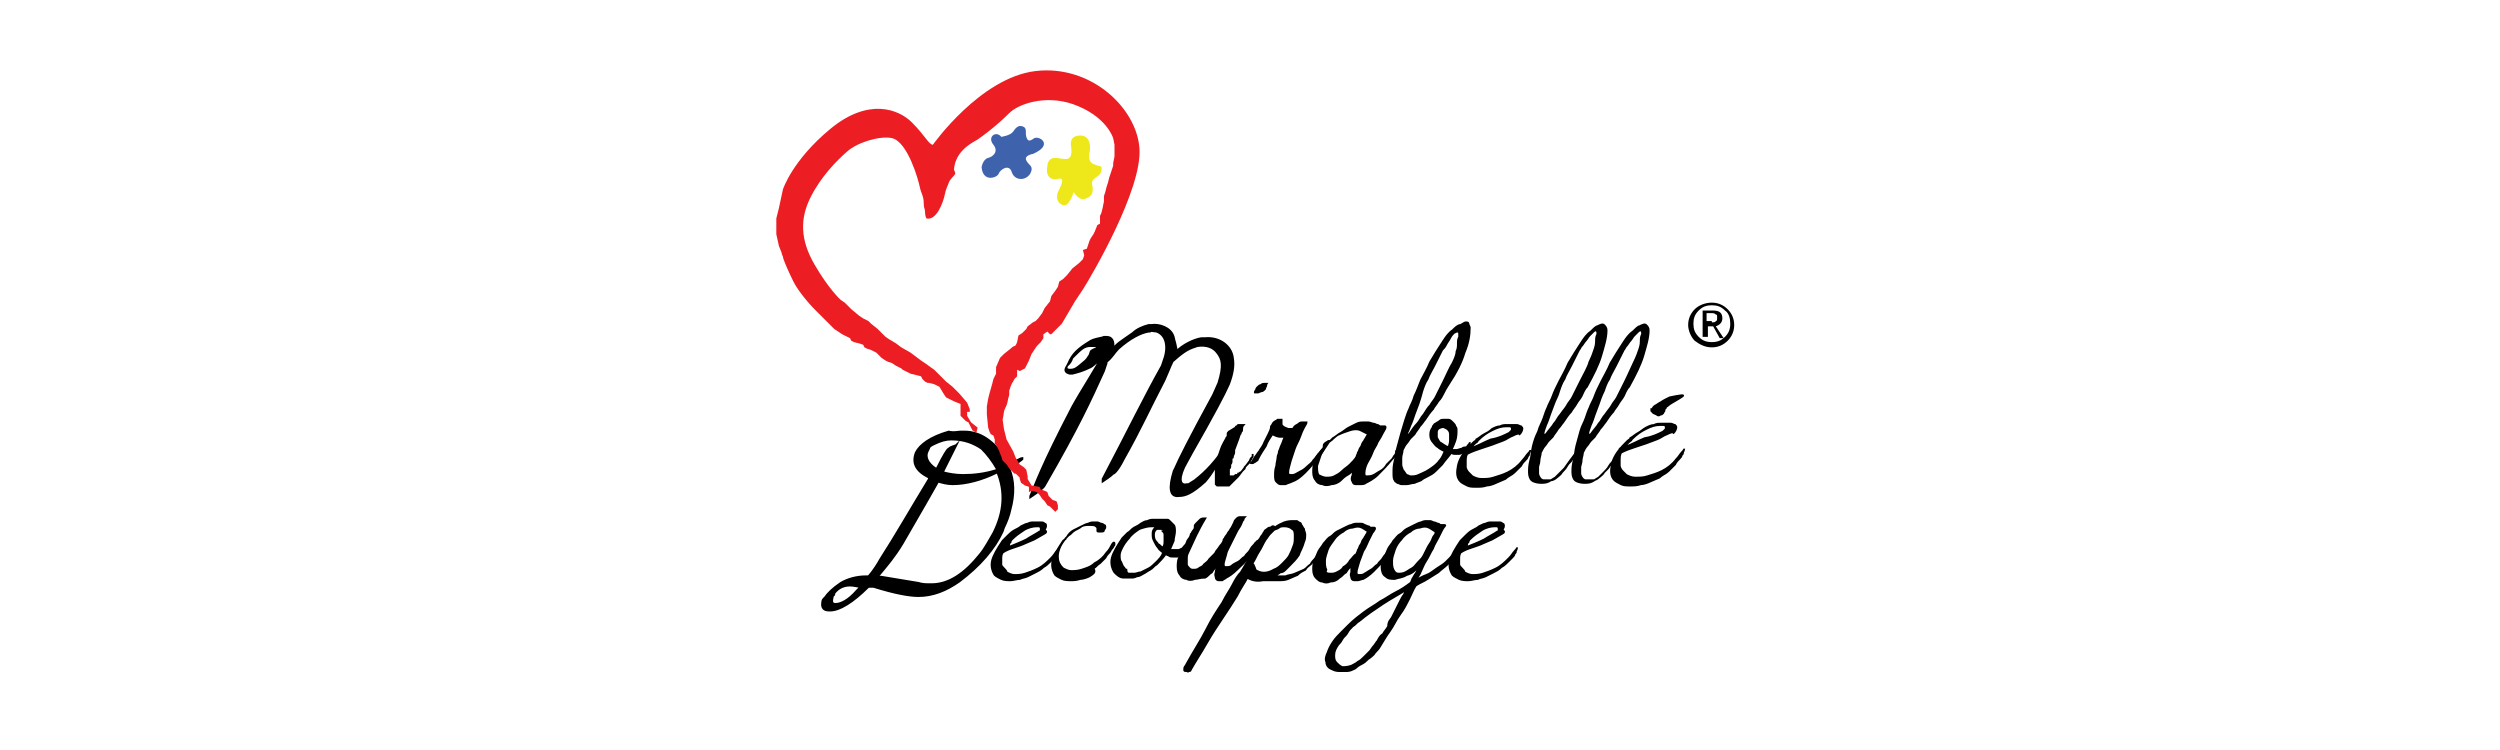 <?xml version="1.0" encoding="utf-8"?>
<!-- Generator: Adobe Illustrator 24.0.3, SVG Export Plug-In . SVG Version: 6.00 Build 0)  -->
<svg version="1.1" id="Layer_1" xmlns="http://www.w3.org/2000/svg" xmlns:xlink="http://www.w3.org/1999/xlink" x="0px" y="0px"
	 viewBox="0 0 190 57" style="enable-background:new 0 0 190 57;" xml:space="preserve">
<style type="text/css">
	.st0{stroke:#000000;stroke-width:0.14;stroke-miterlimit:10;}
	.st1{fill:#EEE81A;}
	.st2{fill:#3F62AD;}
	.st3{fill-rule:evenodd;clip-rule:evenodd;fill:#EC1E24;}
</style>
<g>
	<g>
		<g>
			<path class="st0" d="M87.3,24.7l0.2,0c0.6-0.1,1.5,0.2,1.7,0.9c0,0.1,0.3,1,0.2,1.1c0.5-0.5,1.3-0.9,1.9-1l0.3,0l0,0
				c1.1-0.1,2,0.6,2.1,1.5c0.1,0.6,0,1.2-0.3,2c-0.3,0.7-1.2,2.4-2.8,5.2l-0.6,1.1c-0.5,1.1-0.2,1.4,0.2,1.3c0.2,0,0.1,0,0.6-0.3
				c0.9-0.7,1.6-1.5,2.2-2.4c0.1-0.2,0.2-0.4,0.3-0.5l0.1,0l-0.1,0.4l-0.1,0.2c-0.6,0.9-1,1.7-1.6,2.4c-1,0.9-1.5,1.1-2,1.1l0,0
				c-0.7,0.1-0.8-0.6-0.4-1.9l0.1-0.2c0.3-0.7,1.1-2.3,2.9-5.6l0.4-0.9c0.4-1.3,0.3-1.8-0.1-2.3c-0.3-0.4-0.8-0.6-1.5-0.5l0,0
				c-0.6,0.2-0.9,0.3-1.8,1.1c-0.1,0-0.3,0.6-0.7,1.5c-1.2,2.3-1.8,3.7-3.1,6c-0.4,0.8-0.7,1.1-0.8,1.1c-0.2,0.2-0.5,0.4-0.8,0.6
				l0,0c0,0,0-0.1,0-0.2c2-3.8,3.1-6.1,4.5-8.6l0.1-0.3c0.4-1,0.3-2-0.5-2.3c-0.2,0-0.4-0.1-0.5,0l-0.1,0c-0.6,0.1-1.4,0.5-2.3,1.3
				c-0.3,0.3-0.5,0.7-0.9,1l0,0.1l-0.2,0.6c-1,2.2-1.9,4.2-4.5,8.7c-0.1,0.2-0.5,0.5-1.1,0.9l0,0c0,0,0-0.1,0-0.1
				c0.4-0.9,0.8-2.2,3.2-6.8c0.6-1.1,2.2-3.6,2.1-3.6c0,0-0.5,0.5-0.7,0.6c-0.6,0.3-1,0.4-1.4,0.5l-0.2,0c-0.4-0.1-0.4-0.3-0.2-0.6
				l0.1-0.2c0.3-0.7,0.7-1.1,1.7-1.7c0.4-0.2,0.8-0.2,1-0.3l0.2,0c0.4,0,0.6,0.3,0.5,0.9l0,0c0.3-0.4,0.5-0.5,1.5-1.2
				C86.4,25,86.9,24.8,87.3,24.7z M81.2,27.7l-0.1,0.1c-0.1,0.2,0,0.3,0.2,0.3c0.4,0,0.5-0.1,1.2-0.7c0.2-0.2,0.2-0.3,0.3-0.4
				l0.1-0.3c0.1-0.1,0.3-0.2,0.4-0.2l0.1,0l0,0c0-0.2-0.2-0.2-0.4-0.2l-0.1,0c-0.5,0-0.7,0.2-1.4,0.9C81.4,27.5,81.3,27.6,81.2,27.7
				z"/>
		</g>
		<path class="st0" d="M93.9,32.5c0,0,0-0.1,0.1-0.1l0,0l0,0c0,0,0,0,0,0c0,0,0.1-0.1,0.1-0.1c0,0,0,0,0,0c0,0,0,0,0,0c0,0,0,0,0,0
			c0,0,0,0,0,0l0.1,0c0,0,0.1,0,0.1,0c0.1,0,0.2,0,0.2,0c0,0,0,0,0,0c0,0,0,0,0,0c0,0,0,0,0,0l0,0c0,0-0.1,0.1-0.1,0.3l0,0.1
			c0,0.1-0.1,0.1-0.1,0.2c0,0.1-0.1,0.1-0.1,0.2l-0.1,0.3c-0.1,0.3-0.2,0.5-0.3,0.8c0,0,0,0.1,0,0.1l0,0.1c0,0.1-0.1,0.2-0.1,0.3
			c0,0.1,0,0.1-0.1,0.1c0,0,0,0.1,0,0.1c0,0,0,0,0,0c0,0,0,0,0,0c0,0,0,0,0,0l0,0.1c0,0,0,0.1,0,0.1c0,0.1-0.1,0.2-0.1,0.2
			c0,0,0,0.1,0,0.1c0,0.1,0,0.2-0.1,0.2c0,0.1,0,0.2,0,0.2c0,0.1,0,0.1,0,0.2c0,0.1,0,0.1,0,0.2l0,0l0,0c0,0,0,0,0.1,0
			c0,0,0,0,0.1,0l0,0l0,0c0,0,0,0,0.1,0c0.1,0,0.1,0,0.2-0.1c0,0,0,0,0,0c0,0,0,0,0,0c0,0,0,0,0,0l0,0c0,0,0,0,0.1,0
			c0.1,0,0.1-0.1,0.1-0.1c0,0,0,0,0,0c0.1,0,0.1-0.1,0.2-0.1c0,0,0,0,0,0c0,0,0,0,0.1-0.1c0.1-0.1,0.1-0.1,0.2-0.2c0,0,0,0,0,0l0,0
			l0,0c0,0,0,0,0,0c0,0,0,0,0-0.1c0,0,0.1-0.1,0.1-0.1l0,0c0,0,0.1-0.1,0.1-0.1c0,0,0,0,0,0c0,0,0,0,0,0c0,0,0,0,0.1-0.1l0.1-0.1
			l0,0c0,0,0,0,0,0c0,0,0,0,0,0l0,0c0,0,0,0,0-0.1l0,0c0,0,0,0,0,0c0,0,0,0,0,0c0,0,0,0,0,0c0,0,0,0,0,0l0.1-0.1c0,0,0,0,0,0
			c0,0,0,0,0,0s0,0,0,0c0,0,0,0,0,0c0,0,0,0,0,0l0-0.1c0,0,0,0,0,0c0,0,0,0,0,0c0,0,0.1-0.1,0.1-0.1c0,0,0,0,0-0.1c0,0,0-0.1,0-0.1
			l0,0l0,0c0,0,0,0,0,0c0,0,0,0,0,0c0,0,0,0,0,0c0,0,0,0.1,0,0.1c0,0,0,0,0,0l0,0.1c0,0,0,0,0,0c0,0,0,0,0,0c0,0,0,0,0,0
			c0,0,0,0,0,0l0,0c0,0,0,0.1-0.1,0.1c0,0-0.1,0.1-0.1,0.2c0,0,0,0,0,0c-0.3,0.4-0.6,0.8-0.9,1.2c-0.2,0.2-0.3,0.3-0.5,0.5
			c0,0,0,0,0,0c-0.1,0.1-0.1,0.1-0.2,0.2l0,0c0,0,0,0,0,0c0,0-0.1,0-0.1,0c0,0,0,0-0.1,0l0,0l0,0l0,0c0,0-0.1,0-0.1,0l-0.1,0
			c0,0,0,0,0,0c0,0,0,0,0,0c0,0,0,0,0,0c0,0-0.1,0-0.1,0c-0.1,0-0.1,0-0.2,0c0,0,0,0,0,0c0,0,0,0-0.1,0c0,0,0,0,0,0c0,0,0,0,0,0
			c0,0,0,0,0,0l0,0c0,0-0.1,0-0.1,0c0,0,0,0,0,0c0,0,0,0-0.1-0.1c0,0,0,0,0-0.1c0,0,0,0,0,0c0,0,0,0,0-0.1c0,0,0,0,0,0c0,0,0,0,0,0
			c0,0,0,0,0,0c0-0.1,0-0.2,0-0.3c0-0.2,0-0.4,0-0.6c0-0.1,0-0.4,0.1-0.7c0.1-0.3,0.2-0.6,0.3-0.9c0.1-0.3,0.3-0.6,0.4-0.8
			c0,0,0-0.1,0.1-0.1c0,0,0-0.1,0-0.1c0,0,0,0,0-0.1c0-0.1,0-0.1,0.1-0.2L93.9,32.5z"/>
		<g>
			<path d="M96.1,29.1c0.1,0,0.1,0,0.2,0c0,0,0.1,0,0.1,0c-0.1,0.1-0.1,0.2-0.1,0.2c0,0.1-0.1,0.2-0.1,0.3c-0.1,0.1-0.2,0.2-0.3,0.2
				c-0.1,0-0.2,0.1-0.3,0.1c-0.1,0-0.2,0-0.2,0c-0.1,0-0.1,0-0.1-0.1c0-0.1,0.1-0.2,0.1-0.2c0-0.1,0.1-0.2,0.1-0.2
				c0.1-0.1,0.2-0.2,0.3-0.2C95.9,29.1,96,29.1,96.1,29.1z"/>
		</g>
		<path class="st0" d="M100.6,33.9c0,0.1,0,0.1,0,0.2c0,0.1-0.1,0.2-0.2,0.4c-0.4,0.5-0.8,1-1.2,1.4c-0.4,0.4-0.7,0.6-1,0.7
			c-0.2,0.1-0.3,0.1-0.5,0.2c-0.2,0-0.3,0-0.4,0c-0.1,0-0.2-0.1-0.3-0.2c-0.1-0.1-0.1-0.3-0.1-0.5c0-0.2,0-0.4,0.1-0.7
			c0-0.2,0.1-0.5,0.1-0.7c0-0.1,0.1-0.2,0.1-0.4c0.1-0.2,0.1-0.3,0.2-0.5c0.1-0.2,0.1-0.3,0.2-0.5c0.1-0.1,0.1-0.3,0.1-0.3
			c0-0.1,0.1-0.1,0.1-0.1L98,33c-0.2,0.2-0.4,0.2-0.7,0.2c-0.2,0-0.4-0.1-0.6-0.2c-0.2,0.3-0.4,0.6-0.5,0.9c-0.2,0.3-0.4,0.6-0.6,1
			c0,0.1-0.1,0.1-0.2,0.2c-0.1,0-0.1,0.1-0.2,0.1c-0.1,0-0.1,0-0.1,0c0,0-0.1,0,0,0c0.1-0.2,0.2-0.3,0.3-0.5
			c0.1-0.1,0.2-0.3,0.3-0.4c0.1-0.2,0.3-0.4,0.4-0.7c0.1-0.2,0.2-0.4,0.3-0.6c0.1-0.2,0.2-0.4,0.2-0.6c0.1-0.1,0.1-0.2,0.2-0.3
			c0.1-0.1,0.2-0.1,0.3-0.2c0.1,0,0.2,0,0.2,0c0.1,0,0.1,0,0.1,0c0,0.1,0,0.1,0,0.1c0,0,0,0.1,0,0.2c0,0.1,0,0.1,0.1,0.2
			c0.1,0.1,0.2,0.1,0.4,0.2c0.1,0,0.2,0,0.3,0c0.1,0,0.1-0.1,0.2-0.2c0.1-0.1,0.2-0.1,0.3-0.2c0.1-0.1,0.2-0.1,0.3-0.1
			c0.1,0,0.2,0,0.2,0c0.1,0,0.1,0,0.1,0c0,0.1-0.1,0.2-0.2,0.4c-0.1,0.2-0.2,0.4-0.3,0.7c-0.1,0.3-0.3,0.6-0.4,0.9
			c-0.1,0.3-0.2,0.6-0.3,0.9c-0.1,0.4-0.2,0.7-0.2,0.9c0,0.2,0.1,0.2,0.3,0.2c0.2,0,0.3-0.1,0.5-0.2c0.2-0.1,0.4-0.2,0.6-0.4
			c0.2-0.2,0.4-0.3,0.5-0.5c0.2-0.2,0.3-0.4,0.5-0.6c0.1-0.2,0.3-0.3,0.4-0.5c0.1-0.1,0.2-0.2,0.2-0.3c0-0.1,0.1-0.1,0.1-0.1
			C100.6,33.7,100.6,33.8,100.6,33.9z"/>
		<path class="st0" d="M106.1,34.3c0,0.1,0,0.2-0.1,0.3c-0.1,0.1-0.1,0.2-0.2,0.3c-0.4,0.5-0.8,0.9-1.1,1.2
			c-0.3,0.3-0.7,0.5-0.9,0.6c-0.1,0.1-0.3,0.1-0.4,0.1c-0.1,0-0.3,0-0.4,0c-0.1,0-0.2-0.1-0.2-0.2c-0.1-0.1-0.1-0.3,0-0.5
			c0-0.1,0-0.2,0.1-0.3c0-0.1,0.1-0.2,0.1-0.3c-0.2,0.3-0.4,0.5-0.6,0.6c-0.2,0.1-0.4,0.3-0.5,0.4c-0.2,0.2-0.5,0.3-0.7,0.3
			c-0.3,0.1-0.5,0.1-0.7,0c-0.2,0-0.4-0.1-0.5-0.3c-0.1-0.1-0.2-0.3-0.2-0.6c0-0.3,0-0.5,0.1-0.8c0.1-0.3,0.2-0.5,0.4-0.7
			c0.2-0.2,0.3-0.4,0.5-0.6c0.2-0.2,0.4-0.4,0.5-0.5c0.2-0.1,0.4-0.3,0.6-0.4c0.2-0.1,0.4-0.3,0.6-0.4c0.2-0.1,0.4-0.2,0.6-0.3
			c0.2-0.1,0.4-0.1,0.5-0.1c0.1,0,0.2,0,0.4,0c0.1,0,0.3,0.1,0.4,0.1c0.1,0,0.2,0.1,0.3,0.1c0.1,0,0.1,0.1,0.2,0.1
			c0.1,0,0.2,0,0.3,0c0.1,0,0.1,0,0.1,0.1c0,0.1-0.1,0.2-0.2,0.4c-0.1,0.2-0.2,0.4-0.4,0.7c-0.1,0.3-0.3,0.5-0.4,0.8
			c-0.1,0.3-0.3,0.6-0.4,0.8c-0.2,0.4-0.2,0.7-0.2,0.8c0,0.2,0.1,0.2,0.2,0.2c0.1,0,0.3,0,0.5-0.1c0.2-0.1,0.3-0.2,0.5-0.3
			c0.2-0.1,0.4-0.3,0.5-0.5c0.2-0.2,0.3-0.3,0.5-0.5c0.2-0.2,0.3-0.3,0.4-0.5c0.1-0.1,0.2-0.2,0.2-0.3c0-0.1,0.1-0.1,0.1,0
			C106.2,34.1,106.2,34.2,106.1,34.3z M100.8,36.3c0.2,0,0.4,0,0.6-0.1c0.2-0.1,0.4-0.2,0.6-0.4c0.2-0.2,0.4-0.3,0.6-0.5
			c0.2-0.2,0.4-0.4,0.5-0.6c0-0.1,0.1-0.2,0.1-0.3c0.1-0.1,0.1-0.3,0.2-0.4c0.1-0.1,0.1-0.3,0.2-0.4c0.1-0.1,0.1-0.2,0.2-0.3
			c0-0.1,0.1-0.1,0.1-0.2l0.1-0.1c-0.2-0.1-0.4-0.2-0.6-0.3c-0.2-0.1-0.5-0.1-0.8,0c-0.3,0.1-0.6,0.2-0.8,0.3
			c-0.3,0.1-0.5,0.4-0.8,0.6c-0.2,0.3-0.4,0.6-0.6,0.9c-0.1,0.3-0.2,0.6-0.3,0.9c0,0.3,0,0.5,0.1,0.7
			C100.4,36.2,100.6,36.3,100.8,36.3z"/>
		<path class="st0" d="M111.7,34.2c-0.1,0.1-0.2,0.2-0.4,0.2c-0.2,0-0.3,0.1-0.4,0.1c-0.1,0-0.3,0-0.3,0c-0.1,0-0.2,0-0.3-0.1
			c-0.2,0.3-0.5,0.6-0.7,0.9c-0.2,0.2-0.3,0.3-0.5,0.5c-0.2,0.2-0.4,0.3-0.6,0.4c-0.2,0.1-0.4,0.2-0.5,0.3c-0.2,0.1-0.3,0.1-0.5,0.2
			c-0.2,0-0.4,0.1-0.6,0.1c-0.1,0-0.3,0-0.4,0c-0.1,0-0.2-0.1-0.3-0.1c-0.1-0.1-0.2-0.1-0.2-0.2c-0.1-0.1-0.1-0.3-0.1-0.6
			c0-0.3,0-0.5,0.1-0.9c0.1-0.3,0.1-0.7,0.2-1c0.1-0.4,0.2-0.7,0.3-1.1c0.1-0.3,0.2-0.7,0.3-1c0.1-0.3,0.2-0.6,0.3-0.8
			c0.1-0.3,0.3-0.6,0.4-1c0.2-0.4,0.3-0.7,0.5-1.2c0.2-0.4,0.5-0.9,0.7-1.4c0.3-0.5,0.6-1,1-1.6c0.2-0.3,0.4-0.6,0.7-0.8
			c0.2-0.2,0.4-0.4,0.6-0.4c0.2-0.1,0.3-0.2,0.4-0.2c0.1,0,0.2,0,0.2,0.1c0,0.1,0.1,0.2,0.1,0.3c0,0.6-0.1,1.2-0.4,1.9
			c-0.2,0.7-0.6,1.5-1.2,2.4c-0.2,0.3-0.3,0.5-0.4,0.7c-0.1,0.2-0.2,0.4-0.4,0.6c-0.1,0.2-0.3,0.4-0.4,0.6c-0.2,0.2-0.4,0.5-0.6,0.8
			c-0.1,0.1-0.2,0.3-0.4,0.5c-0.1,0.2-0.3,0.4-0.4,0.6c-0.1,0.1-0.2,0.2-0.3,0.3c-0.1,0.1-0.2,0.3-0.3,0.4c-0.1,0.1-0.2,0.3-0.3,0.5
			c0,0.2-0.1,0.4-0.1,0.6c0,0.2,0,0.4,0,0.5c0,0.2,0.1,0.3,0.1,0.4c0.1,0.1,0.2,0.3,0.3,0.4c0.1,0,0.2,0.1,0.3,0.1
			c0.2,0,0.4,0,0.6-0.1c0.2-0.1,0.5-0.2,0.8-0.4c0.3-0.2,0.6-0.4,0.8-0.7c0.2-0.2,0.3-0.5,0.4-0.7c-0.2-0.1-0.4-0.2-0.5-0.3
			c-0.2-0.1-0.3-0.3-0.4-0.4c-0.1-0.1-0.2-0.3-0.2-0.5c0-0.2,0-0.3,0.1-0.5c0,0,0.1-0.1,0.1-0.2c0.1-0.1,0.1-0.2,0.2-0.2
			c0.1-0.1,0.2-0.1,0.3-0.2c0.1-0.1,0.2-0.1,0.3-0.1c0.1,0,0.3,0,0.4,0c0.1,0,0.2,0.1,0.3,0.2c0.1,0.1,0.2,0.2,0.2,0.3
			c0.1,0.1,0.1,0.2,0.1,0.3c0,0.2,0,0.5-0.1,0.8c-0.1,0.3-0.2,0.5-0.3,0.7c0.1,0,0.3,0,0.4,0c0.1,0,0.3-0.1,0.4-0.1
			c0.1-0.1,0.2-0.1,0.3-0.1s0.1-0.1,0.2-0.2c0.1-0.1,0.1-0.1,0.1-0.2c0,0,0,0.1,0,0.2C111.9,33.9,111.8,34.1,111.7,34.2z
			 M107.8,30.7c-0.1,0.3-0.2,0.5-0.3,0.8c-0.1,0.3-0.2,0.6-0.3,0.8c-0.1,0.3-0.2,0.5-0.3,0.7c-0.1,0.2-0.1,0.4-0.2,0.6
			c0,0,0-0.1,0.1-0.1c0-0.1,0.1-0.1,0.1-0.2c0-0.1,0.1-0.1,0.1-0.2c0-0.1,0.1-0.1,0.1-0.1c0.2-0.3,0.4-0.6,0.6-0.8
			c0.2-0.2,0.3-0.5,0.5-0.7c0.2-0.3,0.3-0.5,0.5-0.7c0.1-0.2,0.3-0.4,0.4-0.6c0.1-0.2,0.2-0.4,0.3-0.6c0.1-0.2,0.2-0.4,0.3-0.6
			c0.3-0.6,0.5-1.1,0.7-1.4c0.2-0.4,0.3-0.7,0.3-0.9c0.1-0.2,0.1-0.4,0.1-0.6c0-0.2,0-0.3,0.1-0.5c0-0.3,0-0.4-0.1-0.4
			c-0.1,0-0.1,0-0.3,0.1c-0.1,0.1-0.2,0.2-0.3,0.4c-0.1,0.2-0.2,0.3-0.3,0.5c-0.1,0.2-0.2,0.3-0.3,0.4c-0.2,0.4-0.4,0.8-0.6,1.2
			c-0.2,0.4-0.4,0.7-0.5,1c-0.2,0.3-0.3,0.6-0.4,0.9C108,30.1,107.9,30.4,107.8,30.7z M109.5,32.5c-0.1,0-0.2,0.1-0.2,0.1
			c-0.1,0.1-0.1,0.2-0.1,0.3c0,0.1,0,0.2,0,0.3c0,0.1,0.1,0.2,0.2,0.4c0.2,0.1,0.4,0.3,0.7,0.4c0-0.1,0.1-0.3,0.1-0.5
			c0-0.2,0-0.4,0-0.5c0-0.2-0.1-0.3-0.2-0.4C109.8,32.5,109.7,32.4,109.5,32.5z"/>
		<path class="st0" d="M115,33.1c-0.3,0.1-0.5,0.3-0.8,0.4c-0.3,0.1-0.5,0.2-0.8,0.3c-0.3,0.1-0.6,0.2-0.9,0.3
			c-0.3,0.1-0.6,0.2-1,0.4c-0.1,0.2-0.1,0.4-0.1,0.5c0,0.2,0,0.3,0,0.5c0,0.1,0.1,0.3,0.2,0.4c0.1,0.1,0.2,0.2,0.3,0.3
			c0.2,0.1,0.4,0.2,0.7,0.2c0.3,0,0.6,0,0.9-0.1c0.3-0.1,0.7-0.2,1.1-0.4c0.4-0.2,0.8-0.5,1.1-0.9c0.2-0.2,0.3-0.4,0.4-0.5
			c0.1-0.1,0.2-0.2,0.2-0.3c0,0,0,0.1-0.1,0.3c0,0.1,0,0.1-0.1,0.2c0,0.1-0.1,0.2-0.2,0.3c-0.1,0.1-0.2,0.2-0.3,0.4
			c-0.1,0.1-0.3,0.3-0.5,0.5c-0.2,0.2-0.5,0.3-0.7,0.5c-0.2,0.1-0.5,0.2-0.7,0.3c-0.2,0.1-0.5,0.2-0.7,0.2c-0.3,0.1-0.5,0.1-0.8,0.1
			c-0.3,0-0.5,0-0.7-0.1c-0.2-0.1-0.4-0.2-0.5-0.3c-0.3-0.3-0.3-0.7-0.2-1.2c0.1-0.5,0.4-1,1-1.6c0.1-0.1,0.2-0.2,0.2-0.2
			c0.1-0.1,0.2-0.1,0.2-0.2c0.2-0.1,0.4-0.3,0.6-0.4c0.2-0.1,0.4-0.2,0.6-0.4c0.2-0.1,0.4-0.2,0.6-0.2c0.2-0.1,0.3-0.1,0.5-0.1
			c0.1,0,0.3,0,0.4,0c0.1,0,0.3,0,0.4,0c0.1,0,0.2,0.1,0.3,0.1c0.1,0.1,0.1,0.1,0.1,0.2c0,0.1-0.1,0.3-0.2,0.4
			C115.4,32.9,115.2,33,115,33.1z M114.7,32.9c0.1-0.1,0.1-0.1,0.2-0.2c0-0.1,0-0.1,0-0.2c0,0-0.1-0.1-0.1-0.1c-0.1,0-0.2,0-0.3,0
			c-0.4,0-0.7,0.1-1.1,0.3c-0.4,0.2-0.7,0.4-1.1,0.8c0,0.1-0.1,0.1-0.2,0.2c-0.1,0.1-0.1,0.1-0.2,0.2c-0.1,0.1-0.1,0.2-0.2,0.2
			c0.6-0.2,1.1-0.5,1.6-0.7C113.9,33.3,114.3,33.1,114.7,32.9z"/>
		<path class="st0" d="M120,34c0,0.1,0,0.2-0.1,0.2c0,0.1-0.1,0.2-0.2,0.3c-0.3,0.4-0.6,0.8-0.8,1.1c-0.3,0.3-0.5,0.5-0.7,0.7
			c-0.2,0.1-0.3,0.2-0.5,0.3c-0.2,0.1-0.4,0.1-0.6,0.1c-0.3,0-0.6-0.1-0.7-0.2c-0.1-0.1-0.2-0.3-0.2-0.6c0-0.3,0-0.5,0.1-0.9
			c0.1-0.3,0.1-0.7,0.2-1.1c0.1-0.4,0.2-0.7,0.4-1.1c0.1-0.4,0.3-0.7,0.4-1c0.1-0.3,0.2-0.6,0.3-0.8c0.1-0.3,0.3-0.6,0.4-0.9
			c0.1-0.3,0.3-0.7,0.5-1.1c0.2-0.4,0.5-0.9,0.7-1.4c0.3-0.5,0.6-1,1-1.6c0.2-0.3,0.4-0.6,0.7-0.8c0.2-0.2,0.4-0.4,0.5-0.4
			c0.2-0.1,0.4-0.2,0.5-0.1c0.1,0.1,0.2,0.2,0.2,0.4c0,0.6-0.2,1.2-0.4,1.9c-0.2,0.7-0.6,1.5-1.1,2.4c-0.2,0.2-0.3,0.5-0.4,0.7
			c-0.1,0.2-0.3,0.4-0.4,0.6c-0.1,0.2-0.3,0.4-0.4,0.6c-0.2,0.2-0.4,0.5-0.6,0.8c-0.1,0.1-0.2,0.3-0.4,0.5c-0.1,0.2-0.3,0.4-0.4,0.6
			c-0.1,0.1-0.2,0.2-0.3,0.3c-0.1,0.1-0.2,0.3-0.3,0.4c-0.1,0.1-0.2,0.3-0.3,0.5c0,0.2-0.1,0.4-0.1,0.6c0,0.2-0.1,0.4-0.1,0.5
			c0,0.2,0,0.3,0,0.5c0,0.1,0.1,0.3,0.2,0.4c0,0,0.1,0.1,0.2,0.1c0.1,0,0.1,0,0.2,0c0.1,0,0.1,0,0.2,0c0.1,0,0.1,0,0.2,0
			c0.1,0,0.3-0.1,0.4-0.2c0.1-0.1,0.3-0.2,0.4-0.4c0.1-0.1,0.3-0.3,0.4-0.5c0.1-0.2,0.3-0.3,0.4-0.5c0.1-0.2,0.2-0.3,0.3-0.5
			c0.1-0.1,0.1-0.2,0.2-0.3c0-0.1,0.1-0.1,0.1,0C120,33.8,120,33.9,120,34z M118.1,30.7c-0.1,0.3-0.2,0.5-0.3,0.8
			c-0.1,0.3-0.2,0.6-0.3,0.8c-0.1,0.3-0.2,0.5-0.2,0.7c-0.1,0.2-0.1,0.4-0.2,0.6c0,0,0-0.1,0.1-0.1c0-0.1,0.1-0.1,0.1-0.2
			c0-0.1,0.1-0.1,0.1-0.2c0-0.1,0.1-0.1,0.1-0.1c0.2-0.3,0.5-0.6,0.6-0.8c0.2-0.2,0.3-0.5,0.5-0.7c0.2-0.3,0.4-0.5,0.5-0.7
			c0.1-0.2,0.3-0.4,0.4-0.6c0.1-0.2,0.2-0.4,0.3-0.6c0.1-0.2,0.2-0.4,0.3-0.6c0.3-0.6,0.6-1.1,0.7-1.5c0.2-0.4,0.3-0.7,0.4-1
			c0.1-0.3,0.1-0.5,0.1-0.6c0-0.2,0-0.3,0.1-0.5c0-0.2,0-0.2-0.1-0.3c0,0-0.1,0-0.2,0.1c-0.1,0.1-0.2,0.2-0.3,0.3
			c-0.1,0.1-0.2,0.3-0.3,0.4c-0.1,0.1-0.2,0.3-0.3,0.4c-0.1,0.1-0.1,0.2-0.2,0.3c-0.2,0.4-0.4,0.8-0.6,1.2c-0.2,0.4-0.4,0.7-0.5,1
			c-0.2,0.3-0.3,0.6-0.4,0.9C118.4,30.1,118.2,30.4,118.1,30.7z"/>
		<path class="st0" d="M123.3,34c0,0.1,0,0.2-0.1,0.2c0,0.1-0.1,0.2-0.2,0.3c-0.3,0.4-0.6,0.8-0.8,1.1c-0.3,0.3-0.5,0.5-0.7,0.7
			c-0.2,0.1-0.3,0.2-0.5,0.3c-0.2,0.1-0.4,0.1-0.6,0.1c-0.3,0-0.6-0.1-0.7-0.2c-0.1-0.1-0.2-0.3-0.2-0.6c0-0.3,0-0.5,0.1-0.9
			c0.1-0.3,0.1-0.7,0.2-1.1c0.1-0.4,0.2-0.7,0.3-1.1c0.1-0.4,0.3-0.7,0.4-1c0.1-0.3,0.2-0.6,0.3-0.8c0.1-0.3,0.3-0.6,0.4-0.9
			c0.1-0.3,0.3-0.7,0.5-1.1c0.2-0.4,0.5-0.9,0.7-1.4c0.3-0.5,0.6-1,1-1.6c0.2-0.3,0.4-0.6,0.7-0.8c0.2-0.2,0.4-0.4,0.5-0.4
			c0.2-0.1,0.4-0.2,0.5-0.1c0.1,0.1,0.2,0.2,0.2,0.4c0,0.6-0.2,1.2-0.4,1.9c-0.2,0.7-0.6,1.5-1.1,2.4c-0.2,0.2-0.3,0.5-0.4,0.7
			c-0.1,0.2-0.3,0.4-0.4,0.6c-0.1,0.2-0.3,0.4-0.4,0.6c-0.2,0.2-0.4,0.5-0.6,0.8c-0.1,0.1-0.2,0.3-0.4,0.5c-0.1,0.2-0.3,0.4-0.4,0.6
			c-0.1,0.1-0.2,0.2-0.3,0.3c-0.1,0.1-0.2,0.3-0.3,0.4c-0.1,0.1-0.2,0.3-0.3,0.5c0,0.2-0.1,0.4-0.1,0.6c0,0.2-0.1,0.4-0.1,0.5
			c0,0.2,0,0.3,0,0.5c0,0.1,0.1,0.3,0.2,0.4c0,0,0.1,0.1,0.2,0.1c0.1,0,0.1,0,0.2,0c0.1,0,0.1,0,0.2,0c0.1,0,0.1,0,0.2,0
			c0.1,0,0.3-0.1,0.4-0.2c0.1-0.1,0.3-0.2,0.4-0.4c0.1-0.1,0.3-0.3,0.4-0.5c0.1-0.2,0.3-0.3,0.4-0.5c0.1-0.2,0.2-0.3,0.3-0.5
			c0.1-0.1,0.1-0.2,0.2-0.3c0-0.1,0.1-0.1,0.1,0C123.3,33.8,123.3,33.9,123.3,34z M121.5,30.7c-0.1,0.3-0.2,0.5-0.3,0.8
			c-0.1,0.3-0.2,0.6-0.3,0.8c-0.1,0.3-0.2,0.5-0.2,0.7c-0.1,0.2-0.1,0.4-0.2,0.6c0,0,0-0.1,0.1-0.1c0-0.1,0.1-0.1,0.1-0.2
			c0-0.1,0.1-0.1,0.1-0.2c0-0.1,0.1-0.1,0.1-0.1c0.2-0.3,0.5-0.6,0.6-0.8c0.2-0.2,0.3-0.5,0.5-0.7c0.2-0.3,0.4-0.5,0.5-0.7
			c0.1-0.2,0.3-0.4,0.4-0.6c0.1-0.2,0.2-0.4,0.3-0.6c0.1-0.2,0.2-0.4,0.3-0.6c0.3-0.6,0.5-1.1,0.7-1.5c0.2-0.4,0.3-0.7,0.4-1
			c0.1-0.3,0.1-0.5,0.1-0.6c0-0.2,0-0.3,0.1-0.5c0-0.2,0-0.2-0.1-0.3c0,0-0.1,0-0.2,0.1c-0.1,0.1-0.2,0.2-0.3,0.3
			c-0.1,0.1-0.2,0.3-0.3,0.4c-0.1,0.1-0.2,0.3-0.3,0.4c-0.1,0.1-0.1,0.2-0.2,0.3c-0.2,0.4-0.4,0.8-0.6,1.2c-0.2,0.4-0.4,0.7-0.5,1
			c-0.2,0.3-0.3,0.6-0.4,0.9C121.7,30.1,121.6,30.4,121.5,30.7z"/>
		<path class="st0" d="M126.7,33c-0.3,0.1-0.5,0.3-0.8,0.4c-0.3,0.1-0.5,0.2-0.8,0.3c-0.3,0.1-0.6,0.2-0.9,0.3
			c-0.3,0.1-0.6,0.2-1,0.4c-0.1,0.2-0.1,0.4-0.1,0.5c0,0.2,0,0.3,0,0.5c0,0.1,0.1,0.3,0.2,0.4c0.1,0.1,0.2,0.2,0.3,0.3
			c0.2,0.1,0.4,0.2,0.7,0.2c0.3,0,0.6,0,0.9-0.1c0.3-0.1,0.7-0.2,1.1-0.4c0.4-0.2,0.8-0.5,1.1-0.9c0.2-0.2,0.3-0.4,0.4-0.5
			c0.1-0.1,0.2-0.2,0.2-0.3c0,0,0,0.1-0.1,0.3c0,0.1,0,0.1-0.1,0.2c0,0.1-0.1,0.2-0.2,0.3c-0.1,0.1-0.2,0.2-0.3,0.4
			c-0.1,0.1-0.3,0.3-0.5,0.5c-0.2,0.2-0.5,0.3-0.7,0.5c-0.2,0.1-0.5,0.2-0.7,0.3c-0.2,0.1-0.5,0.2-0.7,0.2c-0.3,0.1-0.5,0.1-0.8,0.1
			c-0.3,0-0.5,0-0.7-0.1c-0.2-0.1-0.4-0.2-0.5-0.3c-0.3-0.3-0.3-0.7-0.2-1.2c0.1-0.5,0.4-1,1-1.6c0.1-0.1,0.2-0.2,0.2-0.2
			c0.1-0.1,0.2-0.1,0.2-0.2c0.2-0.1,0.4-0.3,0.6-0.4c0.2-0.1,0.4-0.3,0.6-0.4c0.2-0.1,0.4-0.2,0.6-0.2c0.2-0.1,0.3-0.1,0.5-0.1
			c0.1,0,0.3,0,0.4,0c0.1,0,0.3,0,0.4,0c0.1,0,0.2,0.1,0.3,0.1c0.1,0.1,0.1,0.1,0.1,0.2c0,0.1-0.1,0.3-0.2,0.4
			C127.1,32.8,126.9,32.9,126.7,33z M126.4,32.8c0.1-0.1,0.1-0.1,0.2-0.2c0-0.1,0-0.1,0-0.2c0,0-0.1-0.1-0.1-0.1c-0.1,0-0.2,0-0.3,0
			c-0.4,0-0.7,0.1-1.1,0.3c-0.4,0.2-0.7,0.4-1.1,0.8c0,0.1-0.1,0.1-0.2,0.2c-0.1,0.1-0.1,0.1-0.2,0.2c-0.1,0.1-0.1,0.2-0.2,0.2
			c0.6-0.2,1.1-0.5,1.6-0.7C125.6,33.2,126,33,126.4,32.8z"/>
		<g>
			<path class="st0" d="M73,32.8h0.3c1.2,0,2.2,0.7,3.1,2c0.1,0.2,0.2,0.3,0.2,0.5c0.7-0.3,1-0.5,1.1-0.5l0,0.1
				c-0.1,0.1-0.4,0.3-1,0.7c0.4,0.9,0.4,2,0.1,3.1c-0.1,0.5-0.3,1-0.5,1.4l-0.1,0.3c-0.6,1.3-1.7,2.6-3.3,3.8c-1,0.7-2,1.1-3.1,1.1
				c-0.7,0-1.8-0.2-3.4-0.7L66,44.6c-1.2,1.2-2.2,1.8-2.9,1.8h-0.1c-0.4,0-0.6-0.2-0.5-0.7c0,0,0-0.1,0.1-0.2l0.1-0.1
				c0.2-0.3,0.6-0.7,1.2-1.1c0.5-0.3,1.2-0.5,1.9-0.5H66c0,0,0.4-0.4,0.9-1.3c1.1-1.7,2.3-3.8,3.7-6.1l0-0.1l0,0
				c-1-0.5-1.3-1.1-1-1.9c0.3-0.6,1.1-1.2,2.5-1.6C72.5,32.9,72.8,32.8,73,32.8z M63.4,45.2l-0.1,0.1c-0.1,0.4-0.1,0.6,0.2,0.6h0
				c0.4,0,1-0.3,1.6-1l0.3-0.3c-0.2,0-0.5-0.1-0.8-0.1c-0.5,0-0.9,0.2-1.2,0.6L63.4,45.2z M72.4,36.8c-0.4,0-0.8-0.1-1.1-0.2l0,0
				c-0.4,0.7-1.3,2.3-2.7,4.7c-0.6,1-1.2,1.7-1.7,2.3l-0.2,0.2h0c0.2,0,1.2,0.2,3.1,0.5c0.3,0.1,0.6,0.1,0.9,0.1h0.1
				c1.3,0,2.5-0.8,3.7-2.3c0.4-0.5,0.7-1.1,1-1.6c0.8-1.6,0.9-3.1,0.3-4.6C74.6,36.5,73.4,36.8,72.4,36.8z M70.6,34.1l-0.1,0.2
				c-0.2,0.4,0,0.9,0.6,1.3l0.1,0c0.5-1,0.8-1.5,0.9-1.5c0.2-0.2,0.5-0.2,0.6-0.3h0l0,0L72.6,34l-0.9,1.8l0,0.1
				c0.4,0.1,0.9,0.2,1.5,0.2c0.8,0,1.7-0.1,2.6-0.4l0,0c-0.4-0.7-0.8-1.2-1.2-1.6c-0.6-0.4-1.3-0.7-2.3-0.7c-0.4,0-0.8,0.1-1.4,0.4
				C70.7,33.9,70.6,34,70.6,34.1z"/>
		</g>
		<g>
			<path class="st0" d="M79.3,40.6c-0.2,0.1-0.5,0.3-0.7,0.4c-0.2,0.1-0.5,0.2-0.7,0.3c-0.2,0.1-0.5,0.2-0.8,0.3
				c-0.3,0.1-0.6,0.2-0.9,0.4c-0.1,0.2-0.1,0.3-0.1,0.5c0,0.2,0,0.3,0,0.4c0,0.1,0.1,0.2,0.2,0.3c0.1,0.1,0.2,0.2,0.2,0.3
				c0.2,0.1,0.4,0.2,0.6,0.2c0.2,0,0.5,0,0.8-0.1c0.3-0.1,0.6-0.2,1-0.4c0.4-0.2,0.7-0.5,1-0.8c0.2-0.2,0.3-0.4,0.4-0.5
				c0.1-0.1,0.2-0.2,0.2-0.3c0,0,0,0.1-0.1,0.3c0,0.1,0,0.1-0.1,0.2c0,0.1-0.1,0.2-0.2,0.3c-0.1,0.1-0.2,0.2-0.3,0.3
				c-0.1,0.1-0.3,0.3-0.5,0.4c-0.2,0.2-0.4,0.3-0.6,0.4c-0.2,0.1-0.4,0.2-0.6,0.3c-0.2,0.1-0.4,0.1-0.6,0.2c-0.2,0-0.5,0.1-0.7,0.1
				c-0.2,0-0.5,0-0.7-0.1c-0.2-0.1-0.4-0.2-0.5-0.3c-0.2-0.3-0.3-0.7-0.2-1.1c0.1-0.4,0.4-0.9,0.8-1.5c0.1-0.1,0.1-0.1,0.2-0.2
				c0.1-0.1,0.1-0.1,0.2-0.2c0.1-0.1,0.3-0.3,0.5-0.4c0.2-0.1,0.4-0.2,0.5-0.3c0.2-0.1,0.4-0.2,0.5-0.2c0.2-0.1,0.3-0.1,0.4-0.1
				c0.1,0,0.2,0,0.4,0c0.1,0,0.2,0,0.3,0c0.1,0,0.2,0.1,0.2,0.1c0.1,0,0.1,0.1,0.1,0.2c0,0.1-0.1,0.2-0.1,0.3
				C79.6,40.4,79.5,40.5,79.3,40.6z M79,40.4c0.1,0,0.1-0.1,0.1-0.2c0-0.1,0-0.1,0-0.1c0,0-0.1-0.1-0.1-0.1c-0.1,0-0.1,0-0.2,0
				c-0.3,0-0.7,0.1-1,0.3c-0.3,0.2-0.6,0.4-0.9,0.7c0,0-0.1,0.1-0.1,0.2c-0.1,0.1-0.1,0.1-0.1,0.2c0,0.1-0.1,0.1-0.1,0.2
				c0.5-0.2,1-0.4,1.4-0.6C78.3,40.8,78.7,40.6,79,40.4z"/>
			<path class="st0" d="M82.8,43.8c-0.2,0.1-0.5,0.2-0.7,0.2c-0.3,0.1-0.5,0.1-0.7,0.1c-0.2,0-0.5,0-0.7-0.1
				c-0.2-0.1-0.4-0.2-0.5-0.3C80,43.4,79.9,43,80,42.6c0.1-0.4,0.4-0.9,0.8-1.5C80.9,41,81,41,81,40.9c0.1-0.1,0.1-0.1,0.2-0.2
				c0.2-0.1,0.3-0.3,0.5-0.4c0.2-0.1,0.4-0.2,0.5-0.3c0.2-0.1,0.4-0.2,0.5-0.2c0.2-0.1,0.3-0.1,0.4-0.1c0.1,0,0.2,0,0.3,0
				c0.1,0,0.2,0.1,0.3,0.1c0.1,0,0.2,0.1,0.2,0.1c0.1,0,0.1,0.1,0.1,0.1c0,0,0,0.1,0,0.1c0,0.1-0.1,0.1-0.1,0.2
				c0,0.1-0.1,0.1-0.2,0.1c-0.1,0-0.1,0-0.2,0c-0.1,0-0.1,0-0.1-0.1c0,0,0-0.1,0-0.1c0,0,0-0.1,0-0.1c0,0,0,0-0.1-0.1
				c-0.1-0.1-0.3-0.1-0.5-0.1c-0.2,0-0.4,0-0.6,0.1c-0.2,0.1-0.4,0.2-0.6,0.3c-0.2,0.1-0.4,0.3-0.5,0.5c-0.2,0.2-0.4,0.5-0.5,0.7
				c-0.1,0.2-0.2,0.5-0.2,0.7c0,0.2,0,0.4,0.1,0.6c0.1,0.2,0.2,0.3,0.3,0.4c0.2,0.1,0.4,0.2,0.6,0.2c0.2,0,0.5,0,0.8-0.1
				c0.3-0.1,0.7-0.2,1-0.5c0.4-0.2,0.7-0.5,0.9-0.8c0.2-0.2,0.3-0.4,0.4-0.6c0.1-0.2,0.2-0.2,0.2-0.1c0,0.1,0,0.2-0.1,0.2
				c0,0.1,0,0.1-0.1,0.2c-0.1,0.1-0.1,0.2-0.2,0.3c-0.1,0.1-0.2,0.2-0.3,0.4c-0.1,0.1-0.3,0.3-0.4,0.4c-0.2,0.1-0.3,0.3-0.5,0.4
				C83.3,43.5,83.1,43.6,82.8,43.8z"/>
			<path class="st0" d="M89.8,42.1c-0.1,0.1-0.2,0.1-0.3,0.2c-0.1,0-0.2,0-0.4,0c-0.1,0-0.2,0-0.3-0.1c-0.1,0-0.2-0.1-0.2-0.1
				c-0.2,0.3-0.5,0.6-0.7,0.8c-0.2,0.1-0.3,0.3-0.5,0.4c-0.2,0.1-0.3,0.2-0.5,0.3c-0.2,0.1-0.3,0.2-0.5,0.2
				c-0.2,0.1-0.3,0.1-0.4,0.1c-0.1,0-0.1,0-0.2,0c-0.1,0-0.1,0-0.2,0c0,0-0.1,0-0.1,0c0,0-0.1,0-0.1,0c-0.3,0-0.5-0.2-0.7-0.4
				c-0.2-0.3-0.3-0.7-0.2-1.1c0.1-0.4,0.4-0.9,0.8-1.5c0.1-0.1,0.1-0.1,0.2-0.2c0.1-0.1,0.1-0.1,0.2-0.2c0.2-0.1,0.3-0.3,0.5-0.4
				c0.2-0.1,0.4-0.2,0.5-0.3c0.2-0.1,0.3-0.2,0.5-0.2c0.2-0.1,0.3-0.1,0.4-0.1c0.1,0,0.2,0,0.3,0c0.1,0,0.1,0,0.2,0
				c0.1,0,0.1,0,0.2,0c0,0,0.1,0,0.1,0c0,0,0.1,0,0.1,0c0.1,0,0.1,0,0.2,0c0.1,0,0.1,0,0.2,0.1c0.1,0.1,0.2,0.2,0.3,0.3
				c0.1,0.1,0.1,0.3,0.1,0.5c0,0.2-0.1,0.5-0.1,0.7c-0.1,0.2-0.2,0.5-0.3,0.7c0.2,0,0.4,0,0.7,0c0.2-0.1,0.4-0.2,0.5-0.2
				c0.1-0.1,0.1-0.1,0.1-0.1c0,0,0,0.1,0,0.2C90,41.8,89.9,41.9,89.8,42.1z M85.8,43.6c0.1,0,0.2,0,0.4,0c0.2,0,0.3-0.1,0.5-0.1
				c0.2-0.1,0.4-0.2,0.6-0.3c0.2-0.1,0.4-0.3,0.6-0.5c0.2-0.2,0.4-0.4,0.5-0.7c-0.1-0.1-0.3-0.2-0.4-0.4c-0.1-0.1-0.2-0.3-0.3-0.5
				c-0.1-0.2-0.1-0.3-0.1-0.5c0-0.2,0-0.3,0.2-0.5c0,0,0,0,0-0.1c-0.1,0-0.2,0-0.3,0c-0.3,0-0.6,0.1-0.9,0.2
				c-0.3,0.2-0.6,0.4-0.8,0.7c-0.2,0.2-0.4,0.5-0.5,0.7c-0.1,0.2-0.2,0.4-0.2,0.6c0,0.2,0,0.4,0.1,0.5c0.1,0.2,0.1,0.3,0.2,0.4
				c0.1,0.1,0.1,0.2,0.2,0.2C85.6,43.5,85.7,43.6,85.8,43.6z M88.3,40.2c-0.1,0-0.1,0-0.2,0c-0.1,0-0.1,0-0.2,0
				c-0.1,0.1-0.2,0.2-0.2,0.4c0,0.2,0,0.4,0.2,0.6c0.1,0.1,0.1,0.2,0.2,0.2c0.1,0.1,0.2,0.2,0.3,0.2c0.1-0.2,0.1-0.3,0.1-0.5
				c0-0.2,0-0.3,0-0.4c0-0.1,0-0.2-0.1-0.3C88.5,40.4,88.5,40.3,88.3,40.2C88.4,40.2,88.3,40.2,88.3,40.2z"/>
			<path class="st0" d="M95.3,41.7c0,0.1,0,0.1-0.1,0.2c0,0.1-0.1,0.2-0.2,0.3c-0.3,0.5-0.7,0.8-1,1.1c-0.3,0.3-0.6,0.5-0.8,0.6
				C93.1,44,93,44,92.9,44.1c-0.1,0-0.2,0-0.3,0c-0.1,0-0.2-0.1-0.2-0.2c0-0.1-0.1-0.2,0-0.4c0-0.1,0-0.2,0.1-0.3
				c0-0.1,0-0.2,0.1-0.3c-0.2,0.2-0.4,0.4-0.5,0.6c-0.2,0.1-0.3,0.3-0.5,0.4C91.2,43.9,91,44,90.8,44c-0.2,0.1-0.5,0.1-0.6,0
				c-0.2,0-0.4-0.1-0.5-0.3c-0.1-0.1-0.2-0.3-0.2-0.6c0-0.2,0-0.5,0.1-0.7c0.1-0.2,0.2-0.5,0.3-0.7c0-0.1,0.1-0.2,0.2-0.3
				c0.1-0.1,0.1-0.3,0.2-0.4c0.1-0.1,0.2-0.3,0.2-0.4c0.1-0.1,0.1-0.2,0.2-0.3c0.1-0.1,0.1-0.2,0.1-0.3c0-0.1,0-0.1,0.1-0.2
				c0.1-0.1,0.2-0.2,0.3-0.3c0.1-0.1,0.2-0.1,0.3-0.1c0.1,0,0.1,0,0.1,0c0,0,0,0,0,0c-0.3,0.5-0.5,0.9-0.7,1.3
				c-0.2,0.4-0.4,0.9-0.6,1.3c-0.1,0.2-0.1,0.3-0.1,0.5c0,0.2,0,0.3,0,0.4c0,0.1,0.1,0.2,0.2,0.3c0.1,0.1,0.2,0.1,0.3,0.1
				c0.1,0,0.3,0,0.4-0.1c0.1-0.1,0.3-0.1,0.4-0.3c0.1-0.1,0.3-0.2,0.4-0.4c0.1-0.1,0.3-0.3,0.4-0.4c0.1-0.1,0.1-0.2,0.2-0.3
				c0.1-0.1,0.2-0.3,0.3-0.4c0.1-0.1,0.2-0.3,0.2-0.4c0.1-0.1,0.1-0.2,0.2-0.3c0.1-0.1,0.1-0.2,0.2-0.3c0.1-0.1,0.1-0.2,0.2-0.3
				l0.2-0.4c0-0.1,0.1-0.2,0.2-0.3c0.1-0.1,0.2-0.1,0.3-0.1c0.1,0,0.2,0,0.2,0c0.1,0,0.1,0,0.1,0c0,0-0.1,0.1-0.1,0.2
				c-0.1,0.1-0.1,0.2-0.2,0.4c-0.1,0.2-0.2,0.3-0.3,0.5c-0.1,0.2-0.2,0.4-0.3,0.6c-0.1,0.2-0.2,0.4-0.3,0.6
				c-0.1,0.2-0.2,0.4-0.2,0.5c-0.1,0.4-0.2,0.6-0.2,0.8c0,0.2,0.1,0.2,0.2,0.2c0.1,0,0.3,0,0.4-0.1c0.1-0.1,0.3-0.2,0.5-0.3
				c0.2-0.1,0.3-0.3,0.5-0.4c0.1-0.2,0.3-0.3,0.4-0.5c0.1-0.2,0.2-0.3,0.3-0.4c0.1-0.1,0.1-0.2,0.2-0.2c0-0.1,0.1-0.1,0.1,0
				C95.3,41.5,95.3,41.6,95.3,41.7z"/>
			<path class="st0" d="M100.5,41.7c0,0.1,0,0.1-0.1,0.2c0,0.1-0.1,0.2-0.2,0.3c-0.1,0.1-0.2,0.2-0.3,0.3c-0.1,0.1-0.2,0.2-0.3,0.4
				c-0.1,0.1-0.3,0.2-0.4,0.4c-0.2,0.1-0.4,0.2-0.6,0.4c-0.2,0.1-0.5,0.2-0.7,0.3c-0.2,0.1-0.5,0.1-0.7,0.1c-0.2,0-0.4,0-0.6,0
				c-0.2,0-0.4,0-0.6,0c-0.5,0.1-0.9,0-1.2-0.2c-0.2,0.4-0.5,0.8-0.8,1.4c-0.3,0.5-0.7,1.1-1.1,1.7c-0.4,0.6-0.8,1.2-1.2,1.9
				c-0.4,0.7-0.8,1.3-1.2,2c0,0.1-0.1,0.1-0.1,0.1c-0.1,0-0.1,0.1-0.2,0C90,51,90,51,90,50.9c0-0.1,0-0.2,0.1-0.3
				c0.6-1.1,1.2-2,1.6-2.8c0.4-0.8,0.8-1.4,1.2-2c0.3-0.6,0.6-1,0.8-1.4c0.2-0.4,0.4-0.7,0.6-0.9c0.2-0.3,0.4-0.7,0.6-1
				c0.2-0.3,0.3-0.6,0.4-0.8c0.1-0.2,0.2-0.3,0.2-0.4c0-0.1,0.1-0.2,0.2-0.3c0.1-0.1,0.1-0.2,0.2-0.3c0.1-0.1,0.1-0.2,0.2-0.3
				c0-0.1,0.1-0.1,0.2-0.2c0.1-0.1,0.2-0.1,0.2-0.1c0.1,0,0.2-0.1,0.2-0.1c0.1,0,0.1,0,0.1,0c0,0,0.1,0.1,0.1,0.1
				c0.2-0.2,0.5-0.3,0.7-0.4c0.3-0.1,0.5-0.1,0.7-0.1c0.1,0,0.1,0,0.2,0c0.1,0,0.1,0,0.2,0.1c0.1,0,0.2,0.1,0.2,0.2
				c0.1,0.1,0.1,0.2,0.2,0.3c0,0.1,0.1,0.3,0.1,0.4c0,0.2,0,0.4-0.1,0.6c-0.1,0.4-0.3,0.7-0.4,1c-0.2,0.3-0.4,0.5-0.7,0.8
				c0,0-0.1,0.1-0.1,0.1c-0.1,0.1-0.1,0.1-0.2,0.2c-0.1,0.1-0.2,0.2-0.4,0.2c-0.1,0.1-0.3,0.2-0.5,0.3c0.1,0,0.2,0,0.2,0
				c0.1,0,0.2,0,0.3,0c0.1,0,0.2,0,0.2,0c0.1,0,0.1,0,0.2,0c0.2-0.1,0.5-0.1,0.7-0.2c0.2-0.1,0.5-0.2,0.7-0.3
				c0.2-0.1,0.3-0.3,0.5-0.4c0.2-0.2,0.3-0.3,0.5-0.6c0.2-0.2,0.3-0.4,0.4-0.5c0.1-0.1,0.1-0.2,0.2-0.2
				C100.5,41.5,100.5,41.6,100.5,41.7z M95.4,43.3c0.4,0.3,0.9,0.3,1.4,0c0.3-0.1,0.5-0.3,0.7-0.5c0.2-0.2,0.4-0.4,0.5-0.6
				c0.1-0.2,0.2-0.4,0.3-0.7c0.1-0.2,0.1-0.5,0.1-0.7c0-0.3,0-0.5-0.2-0.6c-0.1-0.1-0.3-0.2-0.6-0.2c-0.1,0-0.3,0-0.4,0.1
				c-0.1,0.1-0.3,0.1-0.4,0.2c-0.1,0.1-0.2,0.2-0.3,0.3c-0.1,0.1-0.2,0.3-0.3,0.4c-0.2,0.3-0.3,0.6-0.5,0.9
				c-0.2,0.3-0.3,0.6-0.5,0.9c0,0.1,0.1,0.1,0.1,0.2C95.4,43.2,95.4,43.2,95.4,43.3z"/>
			<path class="st0" d="M105.7,41.7c0,0.1,0,0.2-0.1,0.3c-0.1,0.1-0.1,0.2-0.2,0.3c-0.4,0.5-0.7,0.8-1,1.1c-0.3,0.3-0.6,0.5-0.8,0.6
				c-0.1,0-0.3,0.1-0.4,0.1c-0.1,0-0.2,0-0.3,0c-0.1,0-0.2-0.1-0.2-0.2c0-0.1-0.1-0.2,0-0.4c0-0.1,0-0.2,0-0.3
				c0-0.1,0.1-0.2,0.1-0.3c-0.2,0.2-0.4,0.4-0.5,0.6c-0.2,0.1-0.3,0.3-0.5,0.4c-0.2,0.2-0.4,0.3-0.7,0.3c-0.2,0.1-0.4,0.1-0.6,0
				c-0.2,0-0.3-0.1-0.5-0.3c-0.1-0.1-0.2-0.3-0.2-0.6c0-0.2,0-0.5,0.1-0.7c0.1-0.2,0.2-0.5,0.3-0.7c0.1-0.2,0.3-0.4,0.4-0.6
				c0.2-0.2,0.3-0.4,0.5-0.5c0.2-0.1,0.3-0.3,0.5-0.4c0.2-0.1,0.4-0.2,0.6-0.3c0.2-0.1,0.4-0.2,0.5-0.2c0.2-0.1,0.3-0.1,0.4-0.1
				c0.1,0,0.2,0,0.3,0c0.1,0,0.2,0,0.3,0.1c0.1,0,0.2,0.1,0.3,0.1c0.1,0,0.1,0.1,0.1,0.1c0.1,0,0.2,0,0.3,0c0.1,0,0.1,0,0.1,0.1
				c0,0-0.1,0.2-0.2,0.3c-0.1,0.2-0.2,0.4-0.3,0.6c-0.1,0.2-0.2,0.5-0.4,0.8c-0.1,0.3-0.2,0.5-0.3,0.8c-0.1,0.4-0.2,0.6-0.2,0.8
				c0,0.2,0.1,0.2,0.2,0.2c0.1,0,0.3,0,0.4-0.1c0.2-0.1,0.3-0.2,0.5-0.3c0.2-0.1,0.3-0.3,0.5-0.4c0.1-0.2,0.3-0.3,0.4-0.5
				c0.1-0.2,0.3-0.3,0.3-0.4c0.1-0.1,0.2-0.2,0.2-0.3c0-0.1,0.1-0.1,0.1,0C105.8,41.5,105.8,41.6,105.7,41.7z M101.1,43.6
				c0.2,0,0.3,0,0.5-0.1c0.2-0.1,0.4-0.2,0.5-0.4c0.2-0.1,0.4-0.3,0.5-0.5c0.2-0.2,0.3-0.4,0.5-0.5c0-0.1,0.1-0.2,0.1-0.3
				c0.1-0.1,0.1-0.3,0.2-0.4c0.1-0.1,0.1-0.3,0.2-0.4c0.1-0.1,0.1-0.2,0.2-0.3c0-0.1,0.1-0.1,0.1-0.2l0.1-0.1
				c-0.2-0.1-0.3-0.2-0.5-0.3c-0.2-0.1-0.4-0.1-0.7,0c-0.2,0-0.5,0.1-0.7,0.3c-0.2,0.1-0.5,0.3-0.7,0.6c-0.2,0.3-0.4,0.5-0.5,0.8
				c-0.1,0.3-0.2,0.6-0.2,0.8c0,0.3,0,0.5,0.1,0.7C100.7,43.5,100.8,43.6,101.1,43.6z"/>
			<path class="st0" d="M110.9,41.7c0,0.1,0,0.1-0.1,0.2c0,0.1-0.1,0.2-0.2,0.3c-0.2,0.3-0.4,0.5-0.6,0.7c-0.2,0.2-0.5,0.4-0.7,0.6
				c-0.3,0.2-0.5,0.3-0.8,0.5c-0.3,0.2-0.6,0.3-0.9,0.5c-0.2,0.3-0.3,0.6-0.5,1c-0.2,0.4-0.4,0.8-0.7,1.2c-0.3,0.4-0.5,0.9-0.8,1.3
				c-0.3,0.4-0.5,0.8-0.7,1.1c-0.1,0.2-0.3,0.4-0.4,0.5c-0.1,0.2-0.3,0.3-0.4,0.4c-0.2,0.1-0.3,0.3-0.5,0.4
				c-0.2,0.1-0.4,0.2-0.6,0.4c-0.2,0.1-0.4,0.2-0.6,0.2c-0.2,0-0.5,0-0.7,0c-0.2,0-0.4-0.1-0.6-0.2c-0.2-0.1-0.3-0.3-0.3-0.5
				c-0.1-0.2,0-0.5,0.1-0.7c0.1-0.3,0.2-0.5,0.4-0.8c0.2-0.3,0.4-0.5,0.6-0.7c0.2-0.2,0.4-0.4,0.6-0.6c0.4-0.4,0.8-0.7,1.2-1
				c0.4-0.3,0.8-0.5,1.2-0.8c0.4-0.2,0.8-0.5,1.2-0.7c0.4-0.2,0.7-0.4,1.1-0.7c0.1-0.1,0.1-0.3,0.2-0.4c0.1-0.2,0.2-0.3,0.3-0.5
				l0.1-0.3c-0.3,0.3-0.5,0.5-0.9,0.6c-0.3,0.2-0.6,0.2-0.9,0.3c-0.3,0-0.5,0-0.7-0.2c-0.2-0.1-0.3-0.4-0.3-0.7
				c0-0.3,0.1-0.5,0.2-0.7c0.1-0.2,0.2-0.5,0.3-0.7c0.1-0.2,0.3-0.4,0.4-0.6c0.2-0.2,0.3-0.4,0.5-0.5c0.2-0.1,0.3-0.3,0.5-0.4
				c0.2-0.1,0.4-0.2,0.6-0.3c0.2-0.1,0.4-0.2,0.5-0.2c0.2-0.1,0.3-0.1,0.4-0.1c0.1,0,0.2,0,0.3,0c0.1,0,0.2,0.1,0.3,0.1
				c0.1,0,0.2,0.1,0.3,0.1c0.1,0,0.1,0.1,0.2,0.1c0,0,0.1,0,0.1,0c0,0,0.1,0,0.1,0c0.1,0,0.2,0,0.1,0.1c0,0-0.1,0.1-0.2,0.3
				c-0.1,0.2-0.2,0.4-0.3,0.6c-0.1,0.2-0.3,0.5-0.4,0.8c-0.2,0.3-0.3,0.6-0.5,0.9c-0.2,0.3-0.3,0.6-0.4,0.8
				c-0.1,0.3-0.3,0.5-0.4,0.7c0.2-0.1,0.5-0.3,0.8-0.4c0.3-0.1,0.5-0.3,0.8-0.5c0.3-0.2,0.5-0.3,0.7-0.5c0.2-0.2,0.4-0.4,0.6-0.6
				c0.1-0.1,0.2-0.2,0.2-0.3c0.1-0.1,0.1-0.1,0.1-0.2c0,0,0,0,0,0C111,41.6,111,41.6,110.9,41.7z M105.8,46.9
				c0.1-0.2,0.2-0.4,0.3-0.6c0.1-0.2,0.2-0.4,0.3-0.6c0.1-0.2,0.2-0.4,0.3-0.5c0.1-0.2,0.1-0.3,0.2-0.4c-0.6,0.4-1.2,0.7-1.8,1.1
				c-0.6,0.4-1.2,0.8-1.8,1.3c-0.2,0.1-0.3,0.3-0.5,0.4c-0.2,0.2-0.3,0.3-0.4,0.5c-0.1,0.2-0.3,0.3-0.4,0.5
				c-0.1,0.2-0.2,0.3-0.3,0.4c-0.2,0.3-0.3,0.5-0.3,0.8c0,0.2,0,0.4,0.2,0.6c0.1,0.1,0.2,0.2,0.4,0.3c0.2,0,0.4,0,0.7-0.1
				c0.2-0.1,0.4-0.2,0.5-0.3c0.2-0.1,0.3-0.2,0.5-0.4c0.1-0.1,0.3-0.3,0.4-0.4c0.1-0.1,0.2-0.3,0.3-0.4c0.1-0.1,0.2-0.3,0.3-0.4
				c0.1-0.2,0.2-0.4,0.4-0.5c0.1-0.2,0.3-0.4,0.4-0.6C105.5,47.2,105.7,47.1,105.8,46.9z M106.3,43.6c0.1,0,0.3,0,0.5-0.1
				c0.2-0.1,0.3-0.2,0.5-0.3c0.2-0.1,0.3-0.3,0.5-0.5c0.2-0.2,0.3-0.3,0.4-0.5c0.1-0.2,0.2-0.4,0.3-0.6c0.1-0.2,0.2-0.3,0.3-0.5
				c0.1-0.2,0.1-0.3,0.2-0.4c0.1-0.1,0.1-0.2,0.1-0.3c-0.2-0.1-0.3-0.2-0.5-0.3c-0.2-0.1-0.4-0.1-0.7,0c-0.2,0-0.5,0.1-0.7,0.3
				c-0.2,0.1-0.5,0.3-0.7,0.6c-0.2,0.2-0.4,0.5-0.5,0.8c-0.1,0.3-0.2,0.6-0.2,0.8c0,0.3,0,0.5,0.1,0.7
				C106,43.5,106.1,43.6,106.3,43.6z"/>
			<path class="st0" d="M114.1,40.6c-0.2,0.1-0.5,0.3-0.7,0.4c-0.2,0.1-0.5,0.2-0.7,0.3c-0.2,0.1-0.5,0.2-0.8,0.3
				c-0.3,0.1-0.6,0.2-0.9,0.4c-0.1,0.2-0.1,0.3-0.1,0.5c0,0.2,0,0.3,0,0.4c0,0.1,0.1,0.2,0.2,0.3c0.1,0.1,0.2,0.2,0.2,0.3
				c0.2,0.1,0.4,0.2,0.6,0.2c0.2,0,0.5,0,0.8-0.1c0.3-0.1,0.6-0.2,1-0.4c0.4-0.2,0.7-0.5,1-0.8c0.2-0.2,0.3-0.4,0.4-0.5
				c0.1-0.1,0.2-0.2,0.2-0.3c0,0,0,0.1-0.1,0.3c0,0.1,0,0.1-0.1,0.2c0,0.1-0.1,0.2-0.2,0.3c-0.1,0.1-0.2,0.2-0.3,0.3
				c-0.1,0.1-0.3,0.3-0.5,0.4c-0.2,0.2-0.4,0.3-0.6,0.4c-0.2,0.1-0.4,0.2-0.6,0.3c-0.2,0.1-0.4,0.1-0.6,0.2c-0.2,0-0.5,0.1-0.7,0.1
				c-0.2,0-0.5,0-0.7-0.1c-0.2-0.1-0.4-0.2-0.5-0.3c-0.2-0.3-0.3-0.7-0.2-1.1c0.1-0.4,0.4-0.9,0.8-1.5c0.1-0.1,0.1-0.1,0.2-0.2
				c0.1-0.1,0.1-0.1,0.2-0.2c0.1-0.1,0.3-0.3,0.5-0.4c0.2-0.1,0.4-0.2,0.5-0.3c0.2-0.1,0.4-0.2,0.5-0.2c0.2-0.1,0.3-0.1,0.4-0.1
				c0.1,0,0.2,0,0.4,0c0.1,0,0.2,0,0.3,0c0.1,0,0.2,0.1,0.2,0.1c0.1,0,0.1,0.1,0.1,0.2c0,0.1-0.1,0.2-0.1,0.3
				C114.4,40.4,114.3,40.5,114.1,40.6z M113.8,40.4c0.1,0,0.1-0.1,0.1-0.2c0-0.1,0-0.1,0-0.1c0,0-0.1-0.1-0.1-0.1
				c-0.1,0-0.1,0-0.2,0c-0.3,0-0.7,0.1-1,0.3c-0.3,0.2-0.6,0.4-0.9,0.7c0,0-0.1,0.1-0.1,0.2c-0.1,0.1-0.1,0.1-0.1,0.2
				c0,0.1-0.1,0.1-0.1,0.2c0.5-0.2,1-0.4,1.4-0.6C113.1,40.8,113.5,40.6,113.8,40.4z"/>
		</g>
		<g>
			<path d="M130.1,26.4c-0.5,0-0.9-0.2-1.3-0.5c-0.3-0.3-0.5-0.8-0.5-1.2c0-0.5,0.2-0.9,0.5-1.2c0.3-0.3,0.8-0.5,1.3-0.5
				c0.5,0,0.9,0.2,1.2,0.5c0.3,0.3,0.5,0.7,0.5,1.2c0,0.5-0.2,0.9-0.5,1.2C131,26.2,130.6,26.4,130.1,26.4z M128.7,24.6
				c0,0.4,0.1,0.7,0.4,1c0.3,0.3,0.6,0.4,1,0.4c0.4,0,0.7-0.1,1-0.4c0.3-0.3,0.4-0.6,0.4-1c0-0.4-0.1-0.8-0.4-1
				c-0.3-0.3-0.6-0.4-1-0.4c-0.4,0-0.7,0.1-1,0.4C128.8,23.9,128.7,24.2,128.7,24.6z M129.7,25.6h-0.3v-2h0.8c0.5,0,0.7,0.2,0.7,0.6
				c0,0.3-0.2,0.5-0.5,0.6l0.6,0.9h-0.3l-0.5-0.9h-0.4V25.6z M130.1,24.5c0.1,0,0.3,0,0.3-0.1c0.1,0,0.1-0.1,0.1-0.3
				c0-0.1,0-0.2-0.1-0.2c-0.1-0.1-0.2-0.1-0.3-0.1h-0.4v0.6H130.1z"/>
		</g>
		<path class="st0" d="M125.6,31.3c-0.1,0-0.1-0.1-0.1-0.1c0,0,0-0.1,0-0.1c0.1,0,0.1-0.1,0.2-0.2c0.1-0.1,0.2-0.1,0.3-0.2l0.5-0.3
			l0.4-0.2l0.5-0.1c0.6-0.1,0.7-0.1,0.2,0.2c-0.5,0.3-0.7,0.4-0.8,0.5c-0.1,0.1-0.2,0.1-0.2,0.2c-0.1,0.1-0.1,0.1-0.1,0.2
			c0,0.1-0.1,0.1-0.1,0.2c-0.1,0.1-0.1,0.1-0.2,0.1c-0.1,0.1-0.2,0.1-0.3,0C125.7,31.4,125.6,31.4,125.6,31.3z"/>
	</g>
	<path class="st1" d="M81.4,11.1c0,0-0.2-0.8,0.7-0.8c0.8,0,0.8,0.9,0.7,1.3s0,0.8,0.4,0.9c0.4,0.2,0.6,0,0.5,0.5
		c-0.1,0.5-0.8,0.5-0.7,1c0.1,0.5,0.1,0.9-0.5,1.1c-0.5,0.2-0.9-0.5-0.9-0.5s-0.3,1-0.7,1c-0.4,0-0.8-0.5-0.4-1.2
		c0.4-0.8,0.2-0.9-0.1-0.8c-0.3,0.1-1,0-0.8-1c0,0,0-0.6,0.6-0.6S81.6,12.5,81.4,11.1z"/>
	<path class="st2" d="M76.1,10.4c0,0,0.7-0.1,0.9-0.4s0.4-0.5,0.7-0.4c0.4,0.1,0.2,0.5,0.3,0.8c0.1,0.3,0.2,0.4,0.6,0.1
		c0.4-0.2,1.5,0.5-0.1,1.2c0,0-0.7,0.1-0.5,0.5c0.2,0.4,0.6,0.4,0.3,1c-0.4,0.6-1.2,0.5-1.4-0.1c-0.2-0.7-0.9-0.2-1,0.1
		c-0.1,0.3-1.2,0.7-1.3-0.5c0,0,0.1-0.6,0.5-0.7s0.8-0.5,0.4-1C75,10.4,75.7,9.9,76.1,10.4z"/>
	<path class="st3" d="M70.9,11c0,0,3.6-5.1,7.8-5.6c4.2-0.5,7.7,2.8,7.9,5.9S83,20.9,82.3,22l-0.6,0.9l-1,1.7l-0.8,0.8h-0.1
		l-0.2-0.2l-0.3,0.2l0,0.3L79.1,26l-0.3,0.3l-0.2,0.3l-0.2,0.3l-0.2,0.5L77.9,28l-0.4,0.2l-0.2-0.1l0,0.5l-0.2,0.2c0,0,0,0-0.1,0.2
		c-0.1,0.1-0.2,0.4-0.2,0.4l-0.1,0.3c0,0,0,0.3,0,0.3c0,0.1-0.1,0.3-0.1,0.4c0,0.1-0.1,0.4-0.1,0.4s-0.2,0.4-0.2,0.5
		s-0.1,0.6-0.1,0.6l0.1,0.7l0.2,0.8l0.5,0.9l0.2,0.5l0.3,0.5l0.3,0.2l0.2,0.2l0.1,0.5l0,0.2l0.3,0.5L79,37l0.1,0.2l0.3,0.1l0.2,0.1
		l0.1,0.3L80,38l0.3,0.1l0.1,0.3l0,0.3l-0.2,0.2l-0.4-0.4l-0.2-0.1l-0.2-0.3l-0.2-0.2L79,37.6l-0.2-0.2l-0.4-0.1l-0.2,0.1L78.2,37
		l-0.3-0.1l-0.3-0.2l-0.1-0.3l0-0.1L77.2,36h-0.1l-0.2-0.2l-0.2-0.2l-0.2-0.3L76.2,35l-0.1-0.3l-0.2-0.5l-0.1-0.2l-0.2-0.3l0-0.3
		l-0.1-0.3L75.3,33l-0.1-0.2l-0.1-0.3l-0.1-1L75,30.9l0.1-0.6l0.1-0.4l0.2-0.7l0.1-0.4l0.2-0.4l0-0.5l0.3-0.7l0.3-0.3l0.5-0.4
		c0,0,0.2-0.2,0.3-0.2c0.1,0,0.2-0.3,0.2-0.3l0.1-0.5l0.3-0.2L78,25l0.1-0.2l0.4-0.3l0.2-0.1l0.2-0.2l0.3-0.4l0.2-0.4l0.4-0.5
		l0.1-0.4l0.3-0.4l0.2-0.3l0.1-0.4l0.3-0.2l0.3-0.3l0.4-0.5L82,20l0.3-0.3l0.1-0.3L82.3,19l0.3-0.1l0.1-0.3l0.1-0.3l0.1-0.2l0.2-0.3
		l0.1-0.2l0.2-0.5l0.2-0.1l0-0.6l0.1-0.2l0.1-0.4l0.1-0.5l0-0.4l0.1-0.3l0.1-0.4l0.1-0.3l0.1-0.4l0.1-0.3l0.2-0.6v-0.2l0.1-0.5
		l0-0.4l0-0.5l-0.1-0.5c0,0-0.5-1.7-3.1-2.6c-2.1-0.7-4.1,0-4.8,0.7c-1,1-2.1,1.8-2.4,2c-0.3,0.2-1.7,0.8-1.8,2.3
		c0,0,0.1,0.2,0.1,0.3c-0.1,0.2-0.4,0.4-0.5,0.7s-0.2,0.4-0.3,0.9s-0.6,2-1.4,1.8c0,0-0.1-0.2-0.1-0.5s-0.1-0.2-0.1-0.7
		c0-0.5-0.2-0.7-0.3-1.2s-0.9-3.4-2.1-3.7c-0.9-0.2-2.6,0.3-3.4,1c-0.8,0.7-2,1.9-2.8,3.5s-0.8,3.2,0.3,5.1s2,2.7,2,2.7l0.3,0.2
		l0.5,0.5l0.6,0.5l0.3,0.2l0.4,0.2l0.2,0.2l0.5,0.4l0.6,0.6l0.3,0.2l0.5,0.3l0.4,0.3l0.7,0.4l0.4,0.3l0.4,0.3l0.3,0.2l0.7,0.5
		l0.4,0.4l0.5,0.5l0.5,0.4l0.5,0.5l0.6,0.7l0.2,0.5l0,0.2l-0.2,0l0,0.3l0.3,0.5l0.5,0.4l-0.1,0.4l-0.3-0.2l-0.3-0.6L73.4,32L73,31.6
		l0-0.5l0-0.4l-0.5-0.2l-0.6-0.3l-0.2-0.3l-0.3-0.5L71,29.2l-0.4-0.1h-0.1l-0.2-0.1l-0.2-0.2l-0.1-0.2l-0.4-0.1l-0.4-0.1l-0.6-0.3
		L68.5,28l-0.4-0.2l-0.3-0.2l-0.3-0.1l-0.2-0.1L67,27.2L66.8,27l-0.2-0.2l-0.4-0.2l-0.3-0.1l-0.2-0.1l-0.1-0.2l-0.3-0.1L64.9,26
		l-0.2-0.1l-0.1-0.2L64,25.4l-0.6-0.4c0,0-0.7-0.7-1.4-1.4s-1.4-1.6-1.7-2.2c-0.3-0.6-0.8-1.7-0.8-1.9c-0.1-0.2-0.1-0.3-0.1-0.3
		l-0.2-0.5L59,17.8v-0.3v-0.9l0.2-0.8l0.3-1.4c0,0,0.7-2.2,3.6-4.6s5.2-1.5,6.2-0.5C70.3,10.3,70.6,11,70.9,11z"/>
</g>
</svg>
